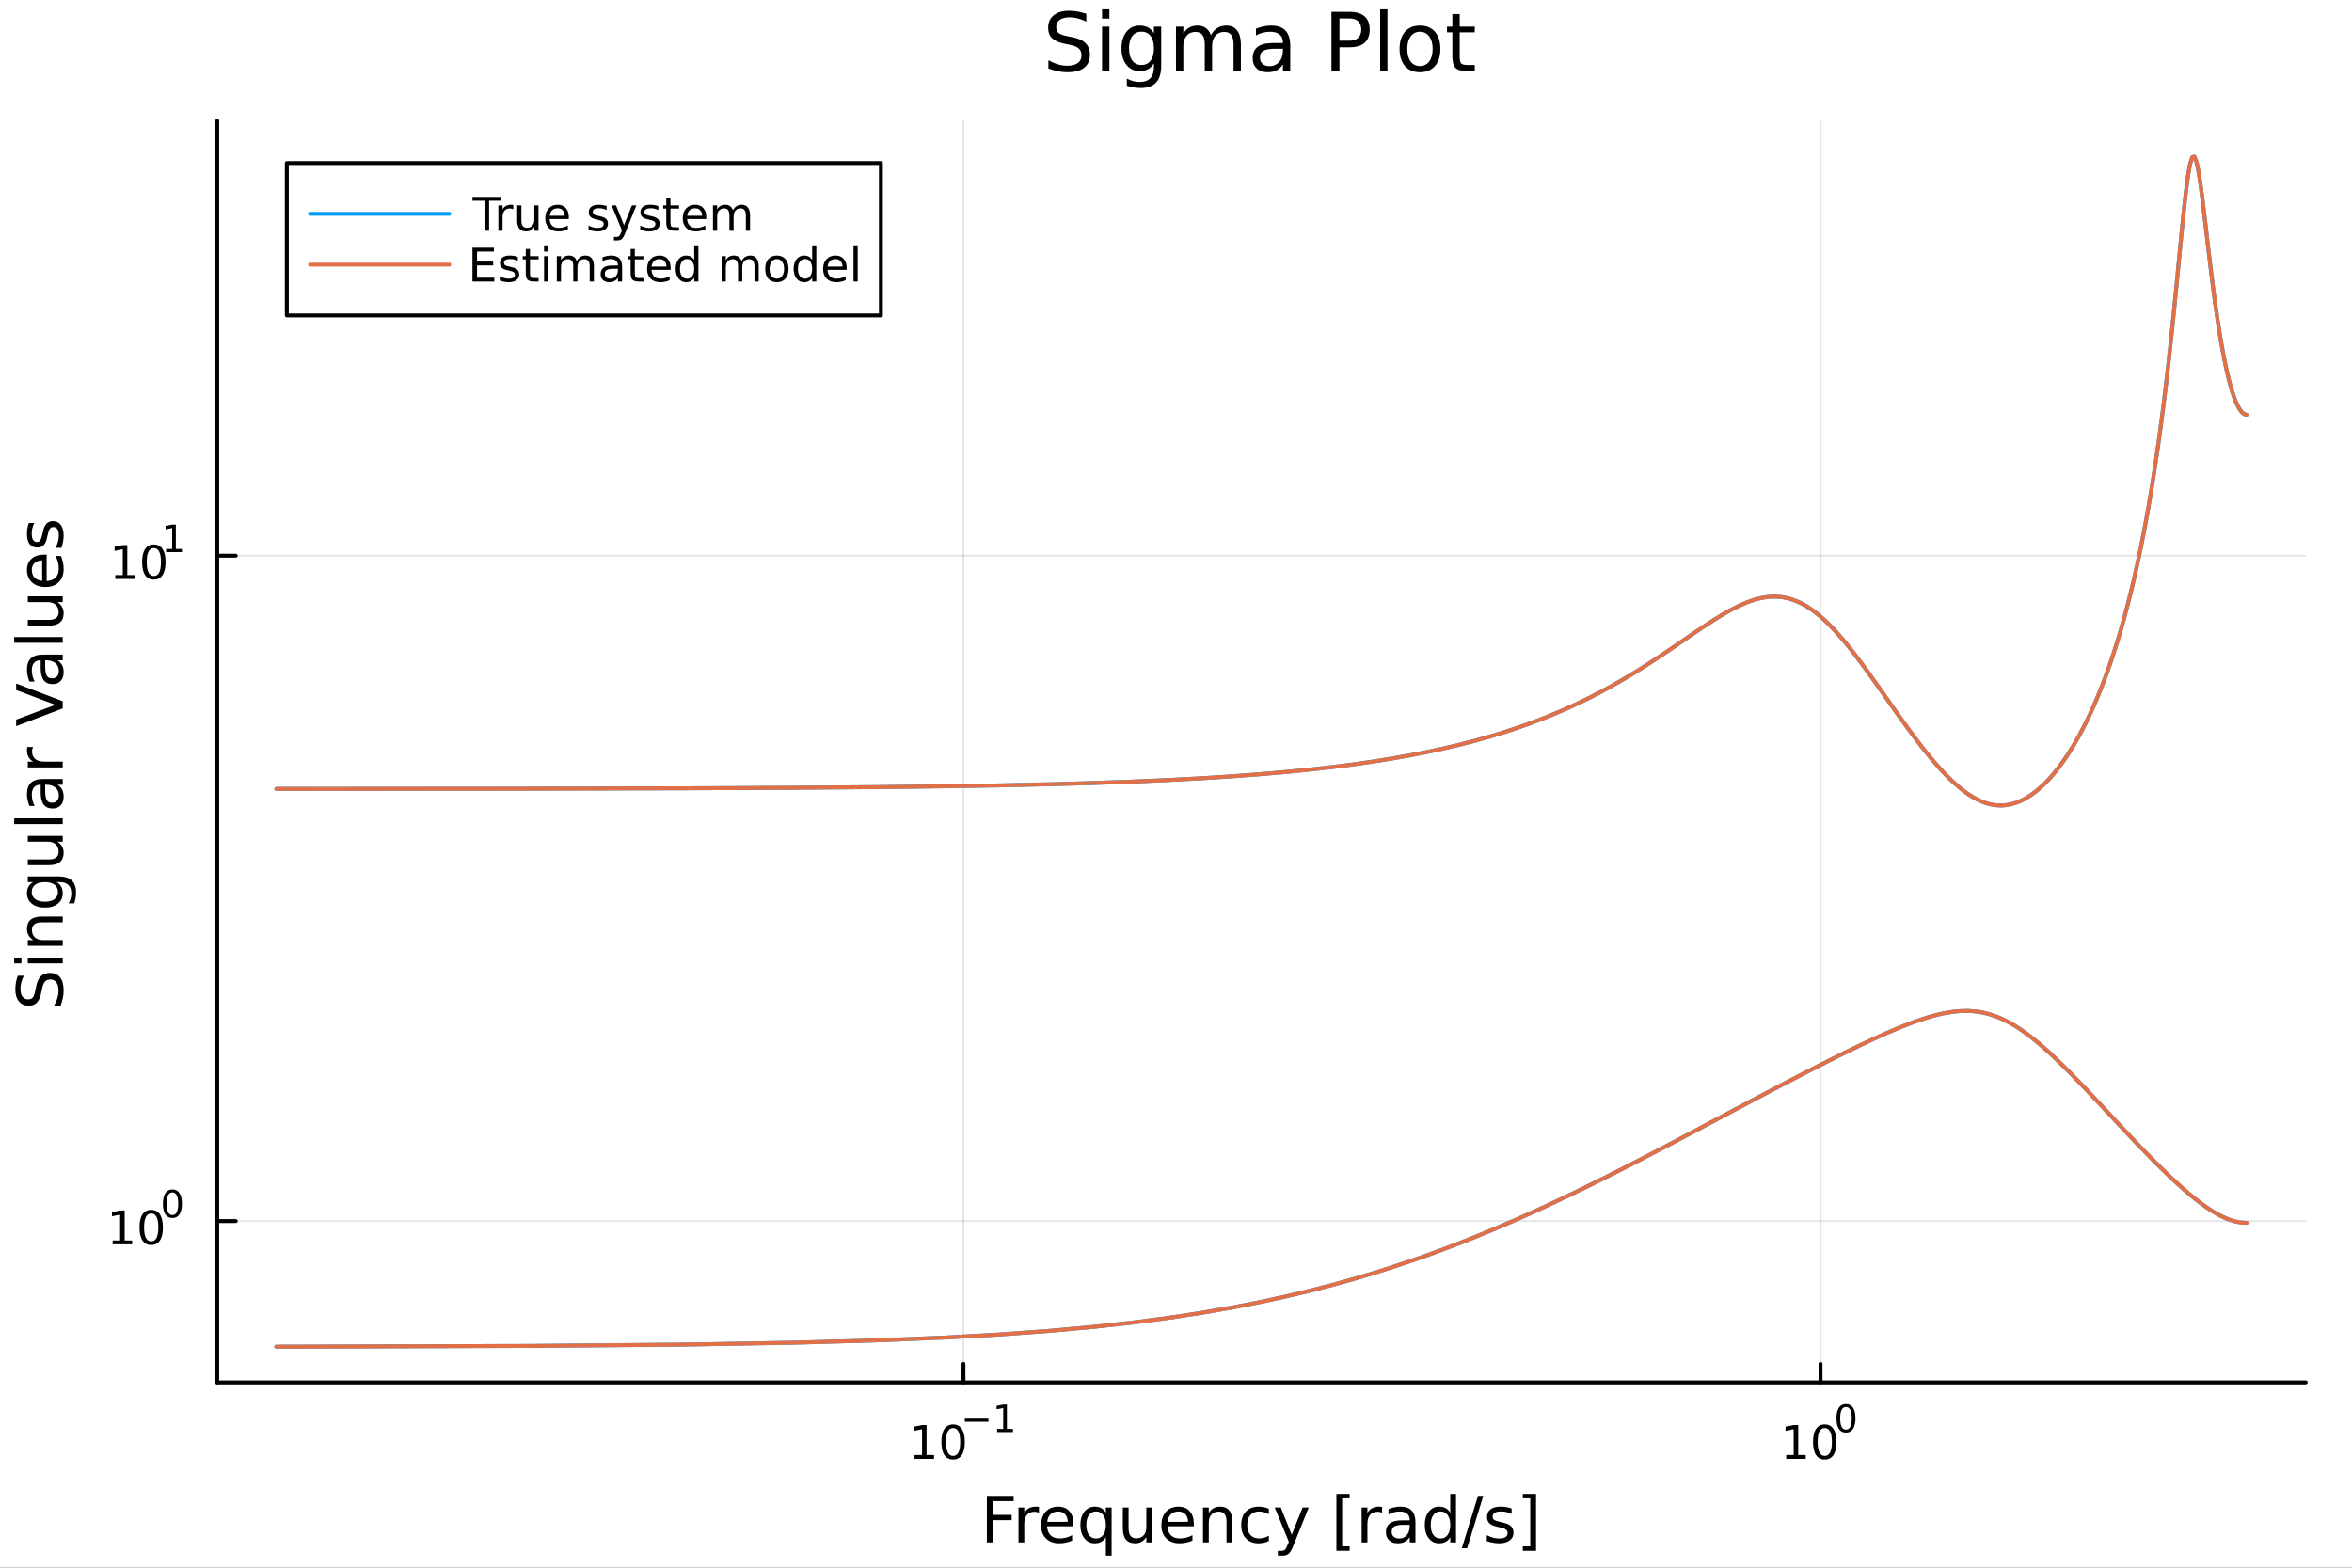 <?xml version="1.0" encoding="utf-8"?>
<svg xmlns="http://www.w3.org/2000/svg" xmlns:xlink="http://www.w3.org/1999/xlink" width="600" height="400" viewBox="0 0 2400 1600">
<rect x="0" y="0" width="2400" height="1600" fill="#333333" stroke="none"/>
<defs>
  <clipPath id="clip890">
    <rect x="0" y="0" width="2400" height="1600"/>
  </clipPath>
</defs>
<path clip-path="url(#clip890)" d="M0 1600 L2400 1600 L2400 0 L0 0  Z" fill="#ffffff" fill-rule="evenodd" fill-opacity="1"/>
<defs>
  <clipPath id="clip891">
    <rect x="480" y="0" width="1681" height="1600"/>
  </clipPath>
</defs>
<path clip-path="url(#clip890)" d="M221.637 1410.9 L2352.76 1410.9 L2352.76 123.472 L221.637 123.472  Z" fill="#ffffff" fill-rule="evenodd" fill-opacity="1"/>
<defs>
  <clipPath id="clip892">
    <rect x="221" y="123" width="2132" height="1288"/>
  </clipPath>
</defs>
<polyline clip-path="url(#clip892)" style="stroke:#000000; stroke-linecap:round; stroke-linejoin:round; stroke-width:2; stroke-opacity:0.1; fill:none" points="983.091,1410.9 983.091,123.472 "/>
<polyline clip-path="url(#clip892)" style="stroke:#000000; stroke-linecap:round; stroke-linejoin:round; stroke-width:2; stroke-opacity:0.1; fill:none" points="1857.65,1410.9 1857.65,123.472 "/>
<polyline clip-path="url(#clip892)" style="stroke:#000000; stroke-linecap:round; stroke-linejoin:round; stroke-width:2; stroke-opacity:0.1; fill:none" points="221.637,1246.24 2352.76,1246.24 "/>
<polyline clip-path="url(#clip892)" style="stroke:#000000; stroke-linecap:round; stroke-linejoin:round; stroke-width:2; stroke-opacity:0.1; fill:none" points="221.637,567.182 2352.76,567.182 "/>
<polyline clip-path="url(#clip890)" style="stroke:#000000; stroke-linecap:round; stroke-linejoin:round; stroke-width:4; stroke-opacity:1; fill:none" points="221.637,1410.9 2352.76,1410.9 "/>
<polyline clip-path="url(#clip890)" style="stroke:#000000; stroke-linecap:round; stroke-linejoin:round; stroke-width:4; stroke-opacity:1; fill:none" points="983.091,1410.9 983.091,1392 "/>
<polyline clip-path="url(#clip890)" style="stroke:#000000; stroke-linecap:round; stroke-linejoin:round; stroke-width:4; stroke-opacity:1; fill:none" points="1857.65,1410.9 1857.65,1392 "/>
<path clip-path="url(#clip890)" d="M933.206 1485.02 L940.845 1485.02 L940.845 1458.66 L932.535 1460.32 L932.535 1456.06 L940.799 1454.4 L945.475 1454.4 L945.475 1485.02 L953.113 1485.02 L953.113 1488.96 L933.206 1488.96 L933.206 1485.02 Z" fill="#000000" fill-rule="nonzero" fill-opacity="1" /><path clip-path="url(#clip890)" d="M972.558 1457.48 Q968.947 1457.48 967.118 1461.04 Q965.312 1464.58 965.312 1471.71 Q965.312 1478.82 967.118 1482.38 Q968.947 1485.92 972.558 1485.92 Q976.192 1485.92 977.998 1482.38 Q979.826 1478.82 979.826 1471.71 Q979.826 1464.58 977.998 1461.04 Q976.192 1457.48 972.558 1457.48 M972.558 1453.77 Q978.368 1453.77 981.424 1458.38 Q984.502 1462.96 984.502 1471.71 Q984.502 1480.44 981.424 1485.04 Q978.368 1489.63 972.558 1489.63 Q966.748 1489.63 963.669 1485.04 Q960.613 1480.44 960.613 1471.71 Q960.613 1462.96 963.669 1458.38 Q966.748 1453.77 972.558 1453.77 Z" fill="#000000" fill-rule="nonzero" fill-opacity="1" /><path clip-path="url(#clip890)" d="M984.502 1447.87 L1008.61 1447.87 L1008.61 1451.07 L984.502 1451.07 L984.502 1447.87 Z" fill="#000000" fill-rule="nonzero" fill-opacity="1" /><path clip-path="url(#clip890)" d="M1017.47 1458.35 L1023.68 1458.35 L1023.68 1436.93 L1016.93 1438.28 L1016.93 1434.82 L1023.64 1433.47 L1027.44 1433.47 L1027.44 1458.35 L1033.65 1458.35 L1033.65 1461.55 L1017.47 1461.55 L1017.47 1458.35 Z" fill="#000000" fill-rule="nonzero" fill-opacity="1" /><path clip-path="url(#clip890)" d="M1822.64 1485.02 L1830.27 1485.02 L1830.27 1458.66 L1821.96 1460.32 L1821.96 1456.06 L1830.23 1454.4 L1834.9 1454.4 L1834.9 1485.02 L1842.54 1485.02 L1842.54 1488.96 L1822.64 1488.96 L1822.64 1485.02 Z" fill="#000000" fill-rule="nonzero" fill-opacity="1" /><path clip-path="url(#clip890)" d="M1861.99 1457.48 Q1858.38 1457.48 1856.55 1461.04 Q1854.74 1464.58 1854.74 1471.71 Q1854.74 1478.82 1856.55 1482.38 Q1858.38 1485.92 1861.99 1485.92 Q1865.62 1485.92 1867.43 1482.38 Q1869.26 1478.82 1869.26 1471.71 Q1869.26 1464.58 1867.43 1461.04 Q1865.62 1457.48 1861.99 1457.48 M1861.99 1453.77 Q1867.8 1453.77 1870.85 1458.38 Q1873.93 1462.96 1873.93 1471.71 Q1873.93 1480.44 1870.85 1485.04 Q1867.8 1489.63 1861.99 1489.63 Q1856.18 1489.63 1853.1 1485.04 Q1850.04 1480.44 1850.04 1471.71 Q1850.04 1462.96 1853.1 1458.38 Q1856.18 1453.77 1861.99 1453.77 Z" fill="#000000" fill-rule="nonzero" fill-opacity="1" /><path clip-path="url(#clip890)" d="M1883.64 1435.97 Q1880.7 1435.97 1879.22 1438.86 Q1877.75 1441.74 1877.75 1447.53 Q1877.75 1453.31 1879.22 1456.2 Q1880.7 1459.08 1883.64 1459.08 Q1886.59 1459.08 1888.06 1456.2 Q1889.54 1453.31 1889.54 1447.53 Q1889.54 1441.74 1888.06 1438.86 Q1886.59 1435.97 1883.64 1435.97 M1883.64 1432.96 Q1888.36 1432.96 1890.84 1436.7 Q1893.34 1440.43 1893.34 1447.53 Q1893.34 1454.62 1890.84 1458.37 Q1888.36 1462.09 1883.64 1462.09 Q1878.92 1462.09 1876.41 1458.37 Q1873.93 1454.62 1873.93 1447.53 Q1873.93 1440.43 1876.41 1436.7 Q1878.92 1432.96 1883.64 1432.96 Z" fill="#000000" fill-rule="nonzero" fill-opacity="1" /><path clip-path="url(#clip890)" d="M1007.01 1526.67 L1034.32 1526.67 L1034.32 1532.08 L1013.44 1532.08 L1013.44 1546.08 L1032.28 1546.08 L1032.28 1551.49 L1013.44 1551.49 L1013.44 1574.19 L1007.01 1574.19 L1007.01 1526.67 Z" fill="#000000" fill-rule="nonzero" fill-opacity="1" /><path clip-path="url(#clip890)" d="M1060.16 1544.01 Q1059.18 1543.44 1058 1543.18 Q1056.85 1542.9 1055.45 1542.9 Q1050.49 1542.9 1047.81 1546.14 Q1045.17 1549.36 1045.17 1555.41 L1045.17 1574.19 L1039.28 1574.19 L1039.28 1538.54 L1045.17 1538.54 L1045.17 1544.08 Q1047.02 1540.83 1049.98 1539.27 Q1052.94 1537.68 1057.17 1537.68 Q1057.78 1537.68 1058.51 1537.77 Q1059.24 1537.84 1060.13 1538 L1060.16 1544.01 Z" fill="#000000" fill-rule="nonzero" fill-opacity="1" /><path clip-path="url(#clip890)" d="M1095.37 1554.9 L1095.37 1557.76 L1068.44 1557.76 Q1068.82 1563.81 1072.07 1566.99 Q1075.35 1570.14 1081.17 1570.14 Q1084.54 1570.14 1087.7 1569.32 Q1090.88 1568.49 1094 1566.83 L1094 1572.37 Q1090.85 1573.71 1087.54 1574.41 Q1084.23 1575.11 1080.82 1575.11 Q1072.29 1575.11 1067.29 1570.14 Q1062.33 1565.18 1062.33 1556.71 Q1062.33 1547.96 1067.04 1542.83 Q1071.78 1537.68 1079.8 1537.68 Q1087 1537.68 1091.16 1542.33 Q1095.37 1546.94 1095.37 1554.9 M1089.51 1553.18 Q1089.45 1548.37 1086.8 1545.51 Q1084.19 1542.64 1079.87 1542.64 Q1074.96 1542.64 1072 1545.41 Q1069.08 1548.18 1068.63 1553.21 L1089.51 1553.18 Z" fill="#000000" fill-rule="nonzero" fill-opacity="1" /><path clip-path="url(#clip890)" d="M1108.48 1556.39 Q1108.48 1562.85 1111.12 1566.55 Q1113.79 1570.21 1118.44 1570.21 Q1123.09 1570.21 1125.76 1566.55 Q1128.44 1562.85 1128.44 1556.39 Q1128.44 1549.93 1125.76 1546.27 Q1123.09 1542.58 1118.44 1542.58 Q1113.79 1542.58 1111.12 1546.27 Q1108.48 1549.93 1108.48 1556.39 M1128.44 1568.84 Q1126.59 1572.02 1123.76 1573.58 Q1120.96 1575.11 1117.01 1575.11 Q1110.55 1575.11 1106.47 1569.95 Q1102.43 1564.8 1102.43 1556.39 Q1102.43 1547.99 1106.47 1542.83 Q1110.55 1537.68 1117.01 1537.68 Q1120.96 1537.68 1123.76 1539.24 Q1126.59 1540.77 1128.44 1543.95 L1128.44 1538.54 L1134.29 1538.54 L1134.29 1587.74 L1128.44 1587.74 L1128.44 1568.84 Z" fill="#000000" fill-rule="nonzero" fill-opacity="1" /><path clip-path="url(#clip890)" d="M1145.75 1560.12 L1145.75 1538.54 L1151.61 1538.54 L1151.61 1559.89 Q1151.61 1564.96 1153.58 1567.5 Q1155.55 1570.02 1159.5 1570.02 Q1164.24 1570.02 1166.98 1566.99 Q1169.75 1563.97 1169.75 1558.75 L1169.75 1538.54 L1175.61 1538.54 L1175.61 1574.19 L1169.75 1574.19 L1169.75 1568.71 Q1167.62 1571.96 1164.78 1573.55 Q1161.98 1575.11 1158.26 1575.11 Q1152.12 1575.11 1148.93 1571.29 Q1145.75 1567.47 1145.75 1560.12 M1160.49 1537.68 L1160.49 1537.68 Z" fill="#000000" fill-rule="nonzero" fill-opacity="1" /><path clip-path="url(#clip890)" d="M1218.16 1554.9 L1218.16 1557.76 L1191.23 1557.76 Q1191.62 1563.81 1194.86 1566.99 Q1198.14 1570.14 1203.96 1570.14 Q1207.34 1570.14 1210.49 1569.32 Q1213.67 1568.49 1216.79 1566.83 L1216.79 1572.37 Q1213.64 1573.71 1210.33 1574.41 Q1207.02 1575.11 1203.61 1575.11 Q1195.08 1575.11 1190.09 1570.14 Q1185.12 1565.18 1185.12 1556.71 Q1185.12 1547.96 1189.83 1542.83 Q1194.58 1537.68 1202.6 1537.68 Q1209.79 1537.68 1213.96 1542.33 Q1218.16 1546.94 1218.16 1554.9 M1212.3 1553.18 Q1212.24 1548.37 1209.6 1545.51 Q1206.99 1542.64 1202.66 1542.64 Q1197.76 1542.64 1194.8 1545.41 Q1191.87 1548.18 1191.42 1553.21 L1212.3 1553.18 Z" fill="#000000" fill-rule="nonzero" fill-opacity="1" /><path clip-path="url(#clip890)" d="M1257.4 1552.67 L1257.4 1574.19 L1251.55 1574.19 L1251.55 1552.86 Q1251.55 1547.8 1249.58 1545.29 Q1247.6 1542.77 1243.66 1542.77 Q1238.91 1542.77 1236.18 1545.79 Q1233.44 1548.82 1233.44 1554.04 L1233.44 1574.19 L1227.55 1574.19 L1227.55 1538.54 L1233.44 1538.54 L1233.44 1544.08 Q1235.54 1540.86 1238.37 1539.27 Q1241.24 1537.68 1244.96 1537.68 Q1251.1 1537.68 1254.25 1541.5 Q1257.4 1545.29 1257.4 1552.67 Z" fill="#000000" fill-rule="nonzero" fill-opacity="1" /><path clip-path="url(#clip890)" d="M1294.74 1539.91 L1294.74 1545.38 Q1292.26 1544.01 1289.74 1543.34 Q1287.26 1542.64 1284.71 1542.64 Q1279.02 1542.64 1275.87 1546.27 Q1272.71 1549.87 1272.71 1556.39 Q1272.71 1562.92 1275.87 1566.55 Q1279.02 1570.14 1284.71 1570.14 Q1287.26 1570.14 1289.74 1569.47 Q1292.26 1568.77 1294.74 1567.41 L1294.74 1572.82 Q1292.29 1573.96 1289.65 1574.54 Q1287.04 1575.11 1284.08 1575.11 Q1276.02 1575.11 1271.28 1570.05 Q1266.54 1564.99 1266.54 1556.39 Q1266.54 1547.67 1271.31 1542.68 Q1276.12 1537.68 1284.46 1537.68 Q1287.16 1537.68 1289.74 1538.25 Q1292.32 1538.79 1294.74 1539.91 Z" fill="#000000" fill-rule="nonzero" fill-opacity="1" /><path clip-path="url(#clip890)" d="M1319.76 1577.5 Q1317.27 1583.86 1314.92 1585.8 Q1312.56 1587.74 1308.62 1587.74 L1303.94 1587.74 L1303.94 1582.84 L1307.38 1582.84 Q1309.79 1582.84 1311.13 1581.7 Q1312.47 1580.55 1314.09 1576.29 L1315.14 1573.61 L1300.72 1538.54 L1306.93 1538.54 L1318.07 1566.42 L1329.21 1538.54 L1335.42 1538.54 L1319.76 1577.5 Z" fill="#000000" fill-rule="nonzero" fill-opacity="1" /><path clip-path="url(#clip890)" d="M1363.68 1524.66 L1377.18 1524.66 L1377.18 1529.21 L1369.54 1529.21 L1369.54 1578.23 L1377.18 1578.23 L1377.18 1582.78 L1363.68 1582.78 L1363.68 1524.66 Z" fill="#000000" fill-rule="nonzero" fill-opacity="1" /><path clip-path="url(#clip890)" d="M1410.31 1544.01 Q1409.32 1543.44 1408.14 1543.18 Q1407 1542.9 1405.6 1542.9 Q1400.63 1542.9 1397.96 1546.14 Q1395.32 1549.36 1395.32 1555.41 L1395.32 1574.19 L1389.43 1574.19 L1389.43 1538.54 L1395.32 1538.54 L1395.32 1544.08 Q1397.16 1540.83 1400.12 1539.27 Q1403.08 1537.68 1407.32 1537.68 Q1407.92 1537.68 1408.65 1537.77 Q1409.39 1537.84 1410.28 1538 L1410.31 1544.01 Z" fill="#000000" fill-rule="nonzero" fill-opacity="1" /><path clip-path="url(#clip890)" d="M1432.65 1556.27 Q1425.56 1556.27 1422.82 1557.89 Q1420.08 1559.51 1420.08 1563.43 Q1420.08 1566.55 1422.12 1568.39 Q1424.19 1570.21 1427.72 1570.21 Q1432.59 1570.21 1435.52 1566.77 Q1438.48 1563.3 1438.48 1557.57 L1438.48 1556.27 L1432.65 1556.27 M1444.33 1553.85 L1444.33 1574.19 L1438.48 1574.19 L1438.48 1568.77 Q1436.47 1572.02 1433.48 1573.58 Q1430.49 1575.11 1426.16 1575.11 Q1420.69 1575.11 1417.44 1572.05 Q1414.22 1568.97 1414.22 1563.81 Q1414.22 1557.79 1418.23 1554.74 Q1422.28 1551.68 1430.27 1551.68 L1438.48 1551.68 L1438.48 1551.11 Q1438.48 1547.07 1435.8 1544.87 Q1433.16 1542.64 1428.36 1542.64 Q1425.3 1542.64 1422.4 1543.38 Q1419.51 1544.11 1416.83 1545.57 L1416.83 1540.16 Q1420.05 1538.92 1423.07 1538.31 Q1426.1 1537.68 1428.96 1537.68 Q1436.7 1537.68 1440.51 1541.69 Q1444.33 1545.7 1444.33 1553.85 Z" fill="#000000" fill-rule="nonzero" fill-opacity="1" /><path clip-path="url(#clip890)" d="M1479.85 1543.95 L1479.85 1524.66 L1485.71 1524.66 L1485.71 1574.19 L1479.85 1574.19 L1479.85 1568.84 Q1478.01 1572.02 1475.18 1573.58 Q1472.37 1575.11 1468.43 1575.11 Q1461.97 1575.11 1457.89 1569.95 Q1453.85 1564.8 1453.85 1556.39 Q1453.85 1547.99 1457.89 1542.83 Q1461.97 1537.68 1468.43 1537.68 Q1472.37 1537.68 1475.18 1539.24 Q1478.01 1540.77 1479.85 1543.95 M1459.9 1556.39 Q1459.9 1562.85 1462.54 1566.55 Q1465.21 1570.21 1469.86 1570.21 Q1474.51 1570.21 1477.18 1566.55 Q1479.85 1562.85 1479.85 1556.39 Q1479.85 1549.93 1477.18 1546.27 Q1474.51 1542.58 1469.86 1542.58 Q1465.21 1542.58 1462.54 1546.27 Q1459.9 1549.93 1459.9 1556.39 Z" fill="#000000" fill-rule="nonzero" fill-opacity="1" /><path clip-path="url(#clip890)" d="M1508.18 1526.67 L1513.59 1526.67 L1497.04 1580.23 L1491.63 1580.23 L1508.18 1526.67 Z" fill="#000000" fill-rule="nonzero" fill-opacity="1" /><path clip-path="url(#clip890)" d="M1542.46 1539.59 L1542.46 1545.13 Q1539.98 1543.85 1537.31 1543.22 Q1534.63 1542.58 1531.77 1542.58 Q1527.41 1542.58 1525.21 1543.92 Q1523.05 1545.25 1523.05 1547.93 Q1523.05 1549.96 1524.61 1551.14 Q1526.17 1552.29 1530.88 1553.34 L1532.88 1553.78 Q1539.12 1555.12 1541.73 1557.57 Q1544.37 1559.99 1544.37 1564.35 Q1544.37 1569.32 1540.42 1572.21 Q1536.51 1575.11 1529.63 1575.11 Q1526.77 1575.11 1523.65 1574.54 Q1520.56 1573.99 1517.13 1572.88 L1517.13 1566.83 Q1520.37 1568.52 1523.52 1569.38 Q1526.67 1570.21 1529.76 1570.21 Q1533.9 1570.21 1536.13 1568.81 Q1538.36 1567.37 1538.36 1564.8 Q1538.36 1562.41 1536.73 1561.14 Q1535.14 1559.86 1529.7 1558.68 L1527.66 1558.21 Q1522.22 1557.06 1519.8 1554.71 Q1517.38 1552.32 1517.38 1548.18 Q1517.38 1543.15 1520.95 1540.42 Q1524.51 1537.68 1531.07 1537.68 Q1534.31 1537.68 1537.18 1538.16 Q1540.04 1538.63 1542.46 1539.59 Z" fill="#000000" fill-rule="nonzero" fill-opacity="1" /><path clip-path="url(#clip890)" d="M1567.38 1524.66 L1567.38 1582.78 L1553.89 1582.78 L1553.89 1578.23 L1561.49 1578.23 L1561.49 1529.21 L1553.89 1529.21 L1553.89 1524.66 L1567.38 1524.66 Z" fill="#000000" fill-rule="nonzero" fill-opacity="1" /><polyline clip-path="url(#clip890)" style="stroke:#000000; stroke-linecap:round; stroke-linejoin:round; stroke-width:4; stroke-opacity:1; fill:none" points="221.637,1410.9 221.637,123.472 "/>
<polyline clip-path="url(#clip890)" style="stroke:#000000; stroke-linecap:round; stroke-linejoin:round; stroke-width:4; stroke-opacity:1; fill:none" points="221.637,1246.24 240.535,1246.24 "/>
<polyline clip-path="url(#clip890)" style="stroke:#000000; stroke-linecap:round; stroke-linejoin:round; stroke-width:4; stroke-opacity:1; fill:none" points="221.637,567.182 240.535,567.182 "/>
<path clip-path="url(#clip890)" d="M114.931 1266.04 L122.57 1266.04 L122.57 1239.67 L114.26 1241.34 L114.26 1237.08 L122.524 1235.41 L127.2 1235.41 L127.2 1266.04 L134.839 1266.04 L134.839 1269.97 L114.931 1269.97 L114.931 1266.04 Z" fill="#000000" fill-rule="nonzero" fill-opacity="1" /><path clip-path="url(#clip890)" d="M154.283 1238.49 Q150.672 1238.49 148.843 1242.06 Q147.038 1245.6 147.038 1252.73 Q147.038 1259.83 148.843 1263.4 Q150.672 1266.94 154.283 1266.94 Q157.917 1266.94 159.723 1263.4 Q161.552 1259.83 161.552 1252.73 Q161.552 1245.6 159.723 1242.06 Q157.917 1238.49 154.283 1238.49 M154.283 1234.79 Q160.093 1234.79 163.149 1239.39 Q166.227 1243.98 166.227 1252.73 Q166.227 1261.45 163.149 1266.06 Q160.093 1270.64 154.283 1270.64 Q148.473 1270.64 145.394 1266.06 Q142.339 1261.45 142.339 1252.73 Q142.339 1243.98 145.394 1239.39 Q148.473 1234.79 154.283 1234.79 Z" fill="#000000" fill-rule="nonzero" fill-opacity="1" /><path clip-path="url(#clip890)" d="M175.932 1216.98 Q172.998 1216.98 171.512 1219.88 Q170.045 1222.76 170.045 1228.55 Q170.045 1234.32 171.512 1237.22 Q172.998 1240.1 175.932 1240.1 Q178.885 1240.1 180.352 1237.22 Q181.838 1234.32 181.838 1228.55 Q181.838 1222.76 180.352 1219.88 Q178.885 1216.98 175.932 1216.98 M175.932 1213.97 Q180.653 1213.97 183.136 1217.72 Q185.637 1221.44 185.637 1228.55 Q185.637 1235.64 183.136 1239.38 Q180.653 1243.11 175.932 1243.11 Q171.212 1243.11 168.71 1239.38 Q166.227 1235.64 166.227 1228.55 Q166.227 1221.44 168.71 1217.72 Q171.212 1213.97 175.932 1213.97 Z" fill="#000000" fill-rule="nonzero" fill-opacity="1" /><path clip-path="url(#clip890)" d="M117.621 586.974 L125.26 586.974 L125.26 560.608 L116.95 562.275 L116.95 558.016 L125.214 556.349 L129.889 556.349 L129.889 586.974 L137.528 586.974 L137.528 590.909 L117.621 590.909 L117.621 586.974 Z" fill="#000000" fill-rule="nonzero" fill-opacity="1" /><path clip-path="url(#clip890)" d="M156.973 559.428 Q153.362 559.428 151.533 562.993 Q149.727 566.534 149.727 573.664 Q149.727 580.77 151.533 584.335 Q153.362 587.877 156.973 587.877 Q160.607 587.877 162.412 584.335 Q164.241 580.77 164.241 573.664 Q164.241 566.534 162.412 562.993 Q160.607 559.428 156.973 559.428 M156.973 555.724 Q162.783 555.724 165.838 560.331 Q168.917 564.914 168.917 573.664 Q168.917 582.391 165.838 586.997 Q162.783 591.58 156.973 591.58 Q151.162 591.58 148.084 586.997 Q145.028 582.391 145.028 573.664 Q145.028 564.914 148.084 560.331 Q151.162 555.724 156.973 555.724 Z" fill="#000000" fill-rule="nonzero" fill-opacity="1" /><path clip-path="url(#clip890)" d="M169.462 560.301 L175.669 560.301 L175.669 538.879 L168.917 540.233 L168.917 536.773 L175.631 535.419 L179.431 535.419 L179.431 560.301 L185.637 560.301 L185.637 563.499 L169.462 563.499 L169.462 560.301 Z" fill="#000000" fill-rule="nonzero" fill-opacity="1" /><path clip-path="url(#clip890)" d="M18.044 995.825 L24.314 995.825 Q22.563 999.485 21.704 1002.73 Q20.845 1005.98 20.845 1009 Q20.845 1014.25 22.882 1017.12 Q24.919 1019.95 28.674 1019.95 Q31.826 1019.95 33.449 1018.07 Q35.04 1016.16 36.027 1010.88 L36.823 1007 Q38.191 999.803 41.66 996.398 Q45.098 992.96 50.891 992.96 Q57.798 992.96 61.362 997.607 Q64.927 1002.22 64.927 1011.17 Q64.927 1014.54 64.163 1018.36 Q63.399 1022.15 61.904 1026.22 L55.283 1026.22 Q57.479 1022.31 58.593 1018.55 Q59.707 1014.79 59.707 1011.17 Q59.707 1005.66 57.543 1002.67 Q55.379 999.676 51.368 999.676 Q47.867 999.676 45.894 1001.84 Q43.92 1003.97 42.934 1008.87 L42.17 1012.79 Q40.737 1019.98 37.682 1023.2 Q34.626 1026.41 29.184 1026.41 Q22.882 1026.41 19.253 1021.99 Q15.625 1017.53 15.625 1009.73 Q15.625 1006.39 16.23 1002.92 Q16.834 999.453 18.044 995.825 Z" fill="#000000" fill-rule="nonzero" fill-opacity="1" /><path clip-path="url(#clip890)" d="M28.356 983.189 L28.356 977.332 L64.004 977.332 L64.004 983.189 L28.356 983.189 M14.479 983.189 L14.479 977.332 L21.895 977.332 L21.895 983.189 L14.479 983.189 Z" fill="#000000" fill-rule="nonzero" fill-opacity="1" /><path clip-path="url(#clip890)" d="M42.488 935.446 L64.004 935.446 L64.004 941.302 L42.679 941.302 Q37.618 941.302 35.104 943.276 Q32.589 945.249 32.589 949.196 Q32.589 953.938 35.613 956.676 Q38.637 959.413 43.857 959.413 L64.004 959.413 L64.004 965.301 L28.356 965.301 L28.356 959.413 L33.894 959.413 Q30.68 957.312 29.088 954.479 Q27.497 951.615 27.497 947.891 Q27.497 941.748 31.316 938.597 Q35.104 935.446 42.488 935.446 Z" fill="#000000" fill-rule="nonzero" fill-opacity="1" /><path clip-path="url(#clip890)" d="M45.766 900.307 Q39.401 900.307 35.9 902.949 Q32.398 905.559 32.398 910.301 Q32.398 915.012 35.9 917.654 Q39.401 920.264 45.766 920.264 Q52.1 920.264 55.601 917.654 Q59.103 915.012 59.103 910.301 Q59.103 905.559 55.601 902.949 Q52.1 900.307 45.766 900.307 M59.58 894.451 Q68.683 894.451 73.107 898.493 Q77.563 902.535 77.563 910.874 Q77.563 913.962 77.086 916.699 Q76.64 919.436 75.685 922.014 L69.988 922.014 Q71.388 919.436 72.057 916.922 Q72.725 914.407 72.725 911.797 Q72.725 906.036 69.701 903.172 Q66.71 900.307 60.63 900.307 L57.734 900.307 Q60.885 902.121 62.445 904.954 Q64.004 907.787 64.004 911.734 Q64.004 918.29 59.007 922.301 Q54.01 926.311 45.766 926.311 Q37.491 926.311 32.494 922.301 Q27.497 918.29 27.497 911.734 Q27.497 907.787 29.056 904.954 Q30.616 902.121 33.767 900.307 L28.356 900.307 L28.356 894.451 L59.58 894.451 Z" fill="#000000" fill-rule="nonzero" fill-opacity="1" /><path clip-path="url(#clip890)" d="M49.936 882.993 L28.356 882.993 L28.356 877.136 L49.713 877.136 Q54.774 877.136 57.32 875.163 Q59.835 873.189 59.835 869.243 Q59.835 864.5 56.811 861.763 Q53.787 858.994 48.567 858.994 L28.356 858.994 L28.356 853.137 L64.004 853.137 L64.004 858.994 L58.53 858.994 Q61.776 861.126 63.368 863.959 Q64.927 866.76 64.927 870.484 Q64.927 876.627 61.108 879.81 Q57.288 882.993 49.936 882.993 M27.497 868.256 L27.497 868.256 Z" fill="#000000" fill-rule="nonzero" fill-opacity="1" /><path clip-path="url(#clip890)" d="M14.479 841.074 L14.479 835.218 L64.004 835.218 L64.004 841.074 L14.479 841.074 Z" fill="#000000" fill-rule="nonzero" fill-opacity="1" /><path clip-path="url(#clip890)" d="M46.085 806.763 Q46.085 813.861 47.708 816.598 Q49.331 819.335 53.246 819.335 Q56.365 819.335 58.211 817.298 Q60.026 815.23 60.026 811.697 Q60.026 806.827 56.588 803.899 Q53.119 800.939 47.39 800.939 L46.085 800.939 L46.085 806.763 M43.666 795.082 L64.004 795.082 L64.004 800.939 L58.593 800.939 Q61.84 802.944 63.399 805.936 Q64.927 808.928 64.927 813.256 Q64.927 818.731 61.872 821.977 Q58.784 825.192 53.628 825.192 Q47.612 825.192 44.557 821.181 Q41.501 817.139 41.501 809.15 L41.501 800.939 L40.928 800.939 Q36.886 800.939 34.69 803.612 Q32.462 806.254 32.462 811.06 Q32.462 814.116 33.194 817.012 Q33.926 819.908 35.39 822.582 L29.98 822.582 Q28.738 819.367 28.133 816.344 Q27.497 813.32 27.497 810.455 Q27.497 802.721 31.507 798.902 Q35.518 795.082 43.666 795.082 Z" fill="#000000" fill-rule="nonzero" fill-opacity="1" /><path clip-path="url(#clip890)" d="M33.831 762.362 Q33.258 763.349 33.003 764.527 Q32.717 765.673 32.717 767.073 Q32.717 772.038 35.963 774.712 Q39.178 777.354 45.225 777.354 L64.004 777.354 L64.004 783.242 L28.356 783.242 L28.356 777.354 L33.894 777.354 Q30.648 775.508 29.088 772.547 Q27.497 769.587 27.497 765.354 Q27.497 764.75 27.592 764.017 Q27.656 763.285 27.815 762.394 L33.831 762.362 Z" fill="#000000" fill-rule="nonzero" fill-opacity="1" /><path clip-path="url(#clip890)" d="M64.004 722.99 L16.484 741.133 L16.484 734.417 L56.493 719.362 L16.484 704.275 L16.484 697.591 L64.004 715.702 L64.004 722.99 Z" fill="#000000" fill-rule="nonzero" fill-opacity="1" /><path clip-path="url(#clip890)" d="M46.085 679.767 Q46.085 686.865 47.708 689.602 Q49.331 692.34 53.246 692.34 Q56.365 692.34 58.211 690.303 Q60.026 688.234 60.026 684.701 Q60.026 679.831 56.588 676.903 Q53.119 673.943 47.39 673.943 L46.085 673.943 L46.085 679.767 M43.666 668.086 L64.004 668.086 L64.004 673.943 L58.593 673.943 Q61.84 675.948 63.399 678.94 Q64.927 681.932 64.927 686.26 Q64.927 691.735 61.872 694.981 Q58.784 698.196 53.628 698.196 Q47.612 698.196 44.557 694.186 Q41.501 690.143 41.501 682.154 L41.501 673.943 L40.928 673.943 Q36.886 673.943 34.69 676.616 Q32.462 679.258 32.462 684.064 Q32.462 687.12 33.194 690.016 Q33.926 692.913 35.39 695.586 L29.98 695.586 Q28.738 692.371 28.133 689.348 Q27.497 686.324 27.497 683.459 Q27.497 675.725 31.507 671.906 Q35.518 668.086 43.666 668.086 Z" fill="#000000" fill-rule="nonzero" fill-opacity="1" /><path clip-path="url(#clip890)" d="M14.479 656.023 L14.479 650.167 L64.004 650.167 L64.004 656.023 L14.479 656.023 Z" fill="#000000" fill-rule="nonzero" fill-opacity="1" /><path clip-path="url(#clip890)" d="M49.936 638.518 L28.356 638.518 L28.356 632.661 L49.713 632.661 Q54.774 632.661 57.32 630.688 Q59.835 628.714 59.835 624.768 Q59.835 620.025 56.811 617.288 Q53.787 614.519 48.567 614.519 L28.356 614.519 L28.356 608.662 L64.004 608.662 L64.004 614.519 L58.53 614.519 Q61.776 616.651 63.368 619.484 Q64.927 622.285 64.927 626.009 Q64.927 632.152 61.108 635.335 Q57.288 638.518 49.936 638.518 M27.497 623.781 L27.497 623.781 Z" fill="#000000" fill-rule="nonzero" fill-opacity="1" /><path clip-path="url(#clip890)" d="M44.716 566.108 L47.581 566.108 L47.581 593.035 Q53.628 592.653 56.811 589.406 Q59.962 586.128 59.962 580.303 Q59.962 576.929 59.134 573.778 Q58.307 570.595 56.652 567.476 L62.19 567.476 Q63.527 570.627 64.227 573.937 Q64.927 577.248 64.927 580.653 Q64.927 589.183 59.962 594.18 Q54.997 599.146 46.53 599.146 Q37.777 599.146 32.653 594.435 Q27.497 589.693 27.497 581.672 Q27.497 574.479 32.144 570.309 Q36.759 566.108 44.716 566.108 M42.997 571.964 Q38.191 572.028 35.327 574.67 Q32.462 577.279 32.462 581.608 Q32.462 586.51 35.231 589.47 Q38 592.398 43.029 592.844 L42.997 571.964 Z" fill="#000000" fill-rule="nonzero" fill-opacity="1" /><path clip-path="url(#clip890)" d="M29.407 533.77 L34.945 533.77 Q33.672 536.252 33.035 538.926 Q32.398 541.6 32.398 544.464 Q32.398 548.825 33.735 551.021 Q35.072 553.185 37.746 553.185 Q39.783 553.185 40.96 551.626 Q42.106 550.066 43.157 545.355 L43.602 543.35 Q44.939 537.112 47.39 534.502 Q49.809 531.86 54.169 531.86 Q59.134 531.86 62.031 535.807 Q64.927 539.722 64.927 546.597 Q64.927 549.461 64.354 552.58 Q63.813 555.668 62.699 559.105 L56.652 559.105 Q58.339 555.859 59.198 552.708 Q60.026 549.557 60.026 546.469 Q60.026 542.332 58.625 540.104 Q57.193 537.876 54.615 537.876 Q52.228 537.876 50.955 539.499 Q49.681 541.09 48.504 546.533 L48.026 548.57 Q46.88 554.013 44.525 556.432 Q42.138 558.851 38 558.851 Q32.971 558.851 30.234 555.286 Q27.497 551.721 27.497 545.164 Q27.497 541.918 27.974 539.053 Q28.452 536.189 29.407 533.77 Z" fill="#000000" fill-rule="nonzero" fill-opacity="1" /><path clip-path="url(#clip890)" d="M1108.47 14.081 L1108.47 22.061 Q1103.81 19.833 1099.68 18.739 Q1095.55 17.646 1091.7 17.646 Q1085.02 17.646 1081.37 20.238 Q1077.76 22.831 1077.76 27.611 Q1077.76 31.621 1080.15 33.687 Q1082.59 35.713 1089.31 36.969 L1094.25 37.981 Q1103.41 39.723 1107.74 44.139 Q1112.12 48.514 1112.12 55.886 Q1112.12 64.677 1106.2 69.214 Q1100.33 73.751 1088.95 73.751 Q1084.65 73.751 1079.79 72.778 Q1074.97 71.806 1069.78 69.902 L1069.78 61.477 Q1074.77 64.272 1079.55 65.689 Q1084.33 67.107 1088.95 67.107 Q1095.95 67.107 1099.76 64.353 Q1103.57 61.598 1103.57 56.494 Q1103.57 52.038 1100.81 49.526 Q1098.1 47.015 1091.86 45.759 L1086.88 44.787 Q1077.72 42.964 1073.63 39.075 Q1069.54 35.186 1069.54 28.259 Q1069.54 20.238 1075.17 15.62 Q1080.84 11.002 1090.77 11.002 Q1095.02 11.002 1099.44 11.772 Q1103.85 12.542 1108.47 14.081 Z" fill="#000000" fill-rule="nonzero" fill-opacity="1" /><path clip-path="url(#clip890)" d="M1124.55 27.206 L1132.01 27.206 L1132.01 72.576 L1124.55 72.576 L1124.55 27.206 M1124.55 9.544 L1132.01 9.544 L1132.01 18.983 L1124.55 18.983 L1124.55 9.544 Z" fill="#000000" fill-rule="nonzero" fill-opacity="1" /><path clip-path="url(#clip890)" d="M1177.46 49.364 Q1177.46 41.263 1174.1 36.806 Q1170.77 32.35 1164.74 32.35 Q1158.74 32.35 1155.38 36.806 Q1152.06 41.263 1152.06 49.364 Q1152.06 57.426 1155.38 61.882 Q1158.74 66.338 1164.74 66.338 Q1170.77 66.338 1174.1 61.882 Q1177.46 57.426 1177.46 49.364 M1184.91 66.945 Q1184.91 78.531 1179.77 84.162 Q1174.62 89.833 1164.01 89.833 Q1160.08 89.833 1156.6 89.225 Q1153.11 88.658 1149.83 87.443 L1149.83 80.192 Q1153.11 81.974 1156.31 82.825 Q1159.51 83.675 1162.83 83.675 Q1170.17 83.675 1173.81 79.827 Q1177.46 76.019 1177.46 68.282 L1177.46 64.596 Q1175.15 68.606 1171.54 70.591 Q1167.94 72.576 1162.91 72.576 Q1154.57 72.576 1149.47 66.216 Q1144.36 59.856 1144.36 49.364 Q1144.36 38.832 1149.47 32.472 Q1154.57 26.112 1162.91 26.112 Q1167.94 26.112 1171.54 28.097 Q1175.15 30.082 1177.46 34.092 L1177.46 27.206 L1184.91 27.206 L1184.91 66.945 Z" fill="#000000" fill-rule="nonzero" fill-opacity="1" /><path clip-path="url(#clip890)" d="M1235.59 35.915 Q1238.38 30.892 1242.27 28.502 Q1246.16 26.112 1251.43 26.112 Q1258.52 26.112 1262.36 31.095 Q1266.21 36.037 1266.21 45.192 L1266.21 72.576 L1258.72 72.576 L1258.72 45.435 Q1258.72 38.913 1256.41 35.753 Q1254.1 32.594 1249.36 32.594 Q1243.57 32.594 1240.21 36.442 Q1236.84 40.29 1236.84 46.934 L1236.84 72.576 L1229.35 72.576 L1229.35 45.435 Q1229.35 38.873 1227.04 35.753 Q1224.73 32.594 1219.91 32.594 Q1214.2 32.594 1210.84 36.482 Q1207.47 40.331 1207.47 46.934 L1207.47 72.576 L1199.98 72.576 L1199.98 27.206 L1207.47 27.206 L1207.47 34.254 Q1210.03 30.082 1213.59 28.097 Q1217.16 26.112 1222.06 26.112 Q1227 26.112 1230.44 28.624 Q1233.93 31.135 1235.59 35.915 Z" fill="#000000" fill-rule="nonzero" fill-opacity="1" /><path clip-path="url(#clip890)" d="M1301.7 49.769 Q1292.67 49.769 1289.18 51.835 Q1285.7 53.901 1285.7 58.884 Q1285.7 62.854 1288.29 65.203 Q1290.92 67.512 1295.42 67.512 Q1301.62 67.512 1305.34 63.137 Q1309.11 58.722 1309.11 51.43 L1309.11 49.769 L1301.7 49.769 M1316.57 46.691 L1316.57 72.576 L1309.11 72.576 L1309.11 65.689 Q1306.56 69.821 1302.75 71.806 Q1298.94 73.751 1293.43 73.751 Q1286.47 73.751 1282.34 69.862 Q1278.24 65.933 1278.24 59.37 Q1278.24 51.714 1283.35 47.825 Q1288.49 43.936 1298.66 43.936 L1309.11 43.936 L1309.11 43.207 Q1309.11 38.062 1305.71 35.267 Q1302.35 32.431 1296.23 32.431 Q1292.34 32.431 1288.65 33.363 Q1284.97 34.295 1281.57 36.158 L1281.57 29.272 Q1285.66 27.692 1289.51 26.922 Q1293.35 26.112 1297 26.112 Q1306.84 26.112 1311.7 31.216 Q1316.57 36.32 1316.57 46.691 Z" fill="#000000" fill-rule="nonzero" fill-opacity="1" /><path clip-path="url(#clip890)" d="M1366.8 18.82 L1366.8 41.546 L1377.09 41.546 Q1382.8 41.546 1385.92 38.589 Q1389.04 35.632 1389.04 30.163 Q1389.04 24.735 1385.92 21.778 Q1382.8 18.82 1377.09 18.82 L1366.8 18.82 M1358.61 12.096 L1377.09 12.096 Q1387.25 12.096 1392.44 16.714 Q1397.66 21.292 1397.66 30.163 Q1397.66 39.115 1392.44 43.693 Q1387.25 48.271 1377.09 48.271 L1366.8 48.271 L1366.8 72.576 L1358.61 72.576 L1358.61 12.096 Z" fill="#000000" fill-rule="nonzero" fill-opacity="1" /><path clip-path="url(#clip890)" d="M1408.32 9.544 L1415.77 9.544 L1415.77 72.576 L1408.32 72.576 L1408.32 9.544 Z" fill="#000000" fill-rule="nonzero" fill-opacity="1" /><path clip-path="url(#clip890)" d="M1448.95 32.431 Q1442.95 32.431 1439.47 37.131 Q1435.99 41.789 1435.99 49.931 Q1435.99 58.074 1439.43 62.773 Q1442.91 67.431 1448.95 67.431 Q1454.9 67.431 1458.39 62.732 Q1461.87 58.033 1461.87 49.931 Q1461.87 41.87 1458.39 37.171 Q1454.9 32.431 1448.95 32.431 M1448.95 26.112 Q1458.67 26.112 1464.22 32.431 Q1469.77 38.751 1469.77 49.931 Q1469.77 61.071 1464.22 67.431 Q1458.67 73.751 1448.95 73.751 Q1439.19 73.751 1433.64 67.431 Q1428.13 61.071 1428.13 49.931 Q1428.13 38.751 1433.64 32.431 Q1439.19 26.112 1448.95 26.112 Z" fill="#000000" fill-rule="nonzero" fill-opacity="1" /><path clip-path="url(#clip890)" d="M1489.5 14.324 L1489.5 27.206 L1504.85 27.206 L1504.85 32.999 L1489.5 32.999 L1489.5 57.628 Q1489.5 63.178 1491 64.758 Q1492.54 66.338 1497.2 66.338 L1504.85 66.338 L1504.85 72.576 L1497.2 72.576 Q1488.57 72.576 1485.29 69.376 Q1482 66.135 1482 57.628 L1482 32.999 L1476.54 32.999 L1476.54 27.206 L1482 27.206 L1482 14.324 L1489.5 14.324 Z" fill="#000000" fill-rule="nonzero" fill-opacity="1" /><polyline clip-path="url(#clip892)" style="stroke:#009af9; stroke-linecap:round; stroke-linejoin:round; stroke-width:4; stroke-opacity:1; fill:none" points="281.952,805.166 545.221,804.941 699.224,804.566 808.491,804.04 893.244,803.363 962.493,802.534 1021.04,801.552 1071.76,800.417 1116.5,799.127 1156.51,797.68 1192.71,796.076 1225.76,794.313 1256.16,792.39 1284.31,790.304 1310.52,788.054 1335.03,785.638 1358.06,783.054 1379.77,780.3 1400.3,777.376 1419.78,774.278 1438.31,771.005 1455.98,767.556 1472.87,763.93 1489.03,760.125 1504.54,756.141 1519.43,751.978 1533.77,747.636 1547.58,743.115 1560.91,738.418 1573.79,733.548 1586.24,728.506 1598.3,723.3 1609.99,717.934 1621.32,712.418 1632.33,706.761 1643.03,700.974 1653.44,695.074 1663.57,689.078 1673.44,683.008 1683.05,676.887 1692.43,670.745 1701.58,664.616 1710.52,658.537 1719.25,652.552 1727.79,646.708 1736.14,641.06 1744.3,635.665 1752.3,630.584 1760.13,625.883 1767.81,621.629 1775.33,617.887 1782.7,614.722 1789.94,612.192 1797.04,610.351 1804.01,609.241 1810.85,608.893 1817.57,609.324 1824.18,610.537 1830.67,612.52 1837.06,615.249 1843.33,618.685 1849.51,622.779 1855.59,627.475 1861.57,632.711 1867.46,638.421 1873.26,644.537 1878.97,650.995 1884.59,657.73 1890.14,664.682 1895.6,671.795 1900.99,679.017 1906.3,686.301 1911.54,693.607 1916.71,700.894 1921.81,708.132 1926.84,715.289 1931.8,722.339 1936.71,729.259 1941.54,736.028 1946.32,742.628 1951.04,749.041 1955.7,755.254 1960.3,761.252 1964.85,767.022 1969.35,772.553 1973.79,777.833 1978.18,782.853 1982.52,787.602 1986.81,792.072 1991.06,796.253 1995.25,800.138 1999.41,803.719 2003.51,806.99 2007.57,809.947 2011.59,812.583 2015.57,814.898 2019.51,816.887 2023.4,818.551 2027.26,819.892 2031.08,820.91 2034.85,821.61 2038.6,821.996 2042.3,822.075 2045.97,821.853 2049.61,821.337 2053.21,820.536 2056.77,819.459 2060.31,818.113 2063.81,816.507 2067.28,814.65 2070.71,812.55 2074.12,810.214 2077.5,807.65 2080.84,804.864 2084.16,801.862 2087.45,798.649 2090.71,795.231 2093.94,791.61 2097.15,787.79 2100.32,783.774 2103.48,779.563 2106.6,775.158 2109.7,770.561 2112.78,765.771 2115.83,760.787 2118.86,755.607 2121.86,750.23 2124.84,744.653 2127.79,738.872 2130.73,732.883 2133.64,726.682 2136.53,720.262 2139.39,713.619 2142.24,706.744 2145.06,699.631 2147.86,692.271 2150.65,684.654 2153.41,676.77 2156.15,668.608 2158.87,660.156 2161.58,651.401 2164.26,642.326 2166.93,632.918 2169.57,623.158 2172.2,613.028 2174.81,602.506 2177.41,591.571 2179.98,580.199 2182.54,568.362 2185.08,556.032 2187.6,543.179 2190.11,529.767 2192.6,515.762 2195.07,501.123 2197.53,485.809 2199.98,469.776 2202.4,452.98 2204.81,435.375 2207.21,416.918 2209.59,397.572 2211.96,377.311 2214.31,356.13 2216.65,334.06 2218.97,311.19 2221.28,287.697 2223.57,263.894 2225.86,240.286 2228.12,217.633 2230.38,196.986 2232.62,179.658 2234.85,167.042 2237.06,160.284 2239.26,159.909 2241.45,165.613 2243.63,176.384 2245.79,190.848 2247.94,207.629 2250.08,225.577 2252.21,243.835 2254.33,261.815 2256.43,279.14 2258.52,295.585 2260.61,311.024 2262.68,325.4 2264.73,338.693 2266.78,350.91 2268.82,362.071 2270.84,372.204 2272.86,381.338 2274.86,389.504 2276.86,396.73 2278.84,403.043 2280.81,408.466 2282.78,413.021 2284.73,416.724 2286.67,419.589 2288.6,421.628 2290.53,422.849 2292.44,423.255 "/>
<polyline clip-path="url(#clip892)" style="stroke:#009af9; stroke-linecap:round; stroke-linejoin:round; stroke-width:4; stroke-opacity:1; fill:none" points="281.952,1374.46 545.221,1373.64 699.224,1372.29 808.491,1370.43 893.244,1368.06 962.493,1365.22 1021.04,1361.93 1071.76,1358.22 1116.5,1354.14 1156.51,1349.71 1192.71,1344.97 1225.76,1339.95 1256.16,1334.68 1284.31,1329.21 1310.52,1323.56 1335.03,1317.76 1358.06,1311.83 1379.77,1305.82 1400.3,1299.72 1419.78,1293.58 1438.31,1287.41 1455.98,1281.22 1472.87,1275.03 1489.03,1268.86 1504.54,1262.71 1519.43,1256.61 1533.77,1250.55 1547.58,1244.55 1560.91,1238.61 1573.79,1232.74 1586.24,1226.94 1598.3,1221.23 1609.99,1215.6 1621.32,1210.05 1632.33,1204.6 1643.03,1199.23 1653.44,1193.96 1663.57,1188.78 1673.44,1183.7 1683.05,1178.71 1692.43,1173.81 1701.58,1169.01 1710.52,1164.3 1719.25,1159.69 1727.79,1155.17 1736.14,1150.73 1744.3,1146.39 1752.3,1142.14 1760.13,1137.97 1767.81,1133.89 1775.33,1129.9 1782.7,1125.98 1789.94,1122.15 1797.04,1118.4 1804.01,1114.72 1810.85,1111.12 1817.57,1107.59 1824.18,1104.14 1830.67,1100.76 1837.06,1097.45 1843.33,1094.21 1849.51,1091.04 1855.59,1087.93 1861.57,1084.89 1867.46,1081.92 1873.26,1079.01 1878.97,1076.17 1884.59,1073.39 1890.14,1070.68 1895.6,1068.04 1900.99,1065.46 1906.3,1062.95 1911.54,1060.51 1916.71,1058.14 1921.81,1055.85 1926.84,1053.63 1931.8,1051.49 1936.71,1049.43 1941.54,1047.46 1946.32,1045.58 1951.04,1043.79 1955.7,1042.1 1960.3,1040.52 1964.85,1039.04 1969.35,1037.69 1973.79,1036.45 1978.18,1035.34 1982.52,1034.37 1986.81,1033.55 1991.06,1032.87 1995.25,1032.35 1999.41,1031.99 2003.51,1031.8 2007.57,1031.78 2011.59,1031.94 2015.57,1032.28 2019.51,1032.8 2023.4,1033.5 2027.26,1034.38 2031.08,1035.44 2034.85,1036.68 2038.6,1038.08 2042.3,1039.65 2045.97,1041.37 2049.61,1043.24 2053.21,1045.25 2056.77,1047.39 2060.31,1049.65 2063.81,1052.03 2067.28,1054.5 2070.71,1057.07 2074.12,1059.72 2077.5,1062.45 2080.84,1065.24 2084.16,1068.09 2087.45,1070.99 2090.71,1073.94 2093.94,1076.93 2097.15,1079.95 2100.32,1082.99 2103.48,1086.06 2106.6,1089.14 2109.7,1092.24 2112.78,1095.34 2115.83,1098.45 2118.86,1101.56 2121.86,1104.67 2124.84,1107.78 2127.79,1110.88 2130.73,1113.97 2133.64,1117.05 2136.53,1120.12 2139.39,1123.17 2142.24,1126.21 2145.06,1129.23 2147.86,1132.23 2150.65,1135.22 2153.41,1138.18 2156.15,1141.11 2158.87,1144.03 2161.58,1146.92 2164.26,1149.79 2166.93,1152.63 2169.57,1155.44 2172.2,1158.23 2174.81,1160.99 2177.41,1163.72 2179.98,1166.43 2182.54,1169.1 2185.08,1171.74 2187.6,1174.36 2190.11,1176.94 2192.6,1179.49 2195.07,1182.01 2197.53,1184.5 2199.98,1186.95 2202.4,1189.37 2204.81,1191.75 2207.21,1194.1 2209.59,1196.42 2211.96,1198.7 2214.31,1200.94 2216.65,1203.15 2218.97,1205.32 2221.28,1207.45 2223.57,1209.54 2225.86,1211.59 2228.12,1213.59 2230.38,1215.56 2232.62,1217.48 2234.85,1219.36 2237.06,1221.19 2239.26,1222.98 2241.45,1224.72 2243.63,1226.4 2245.79,1228.04 2247.94,1229.63 2250.08,1231.16 2252.21,1232.63 2254.33,1234.05 2256.43,1235.42 2258.52,1236.72 2260.61,1237.95 2262.68,1239.13 2264.73,1240.24 2266.78,1241.28 2268.82,1242.25 2270.84,1243.16 2272.86,1243.99 2274.86,1244.74 2276.86,1245.42 2278.84,1246.03 2280.81,1246.56 2282.78,1247 2284.73,1247.37 2286.67,1247.66 2288.6,1247.86 2290.53,1247.99 2292.44,1248.03 "/>
<polyline clip-path="url(#clip892)" style="stroke:#e26f46; stroke-linecap:round; stroke-linejoin:round; stroke-width:4; stroke-opacity:1; fill:none" points="281.952,805.166 545.221,804.941 699.224,804.566 808.491,804.04 893.244,803.363 962.493,802.534 1021.04,801.552 1071.76,800.417 1116.5,799.127 1156.51,797.68 1192.71,796.076 1225.76,794.313 1256.16,792.39 1284.31,790.304 1310.52,788.054 1335.03,785.638 1358.06,783.054 1379.77,780.3 1400.3,777.376 1419.78,774.278 1438.31,771.005 1455.98,767.556 1472.87,763.93 1489.03,760.125 1504.54,756.141 1519.43,751.978 1533.77,747.636 1547.58,743.115 1560.91,738.418 1573.79,733.548 1586.24,728.506 1598.3,723.3 1609.99,717.934 1621.32,712.418 1632.33,706.761 1643.03,700.974 1653.44,695.074 1663.57,689.078 1673.44,683.008 1683.05,676.887 1692.43,670.745 1701.58,664.616 1710.52,658.537 1719.25,652.552 1727.79,646.708 1736.14,641.06 1744.3,635.665 1752.3,630.584 1760.13,625.883 1767.81,621.629 1775.33,617.887 1782.7,614.722 1789.94,612.192 1797.04,610.351 1804.01,609.241 1810.85,608.893 1817.57,609.324 1824.18,610.537 1830.67,612.52 1837.06,615.249 1843.33,618.685 1849.51,622.779 1855.59,627.475 1861.57,632.711 1867.46,638.421 1873.26,644.537 1878.97,650.995 1884.59,657.73 1890.14,664.682 1895.6,671.795 1900.99,679.017 1906.3,686.301 1911.54,693.607 1916.71,700.894 1921.81,708.132 1926.84,715.289 1931.8,722.339 1936.71,729.259 1941.54,736.028 1946.32,742.628 1951.04,749.041 1955.7,755.254 1960.3,761.252 1964.85,767.022 1969.35,772.553 1973.79,777.833 1978.18,782.853 1982.52,787.602 1986.81,792.072 1991.06,796.253 1995.25,800.138 1999.41,803.719 2003.51,806.99 2007.57,809.947 2011.59,812.583 2015.57,814.898 2019.51,816.887 2023.4,818.551 2027.26,819.892 2031.08,820.91 2034.85,821.61 2038.6,821.996 2042.3,822.075 2045.97,821.853 2049.61,821.337 2053.21,820.536 2056.77,819.459 2060.31,818.113 2063.81,816.507 2067.28,814.65 2070.71,812.55 2074.12,810.214 2077.5,807.65 2080.84,804.864 2084.16,801.862 2087.45,798.649 2090.71,795.231 2093.94,791.61 2097.15,787.79 2100.32,783.774 2103.48,779.563 2106.6,775.158 2109.7,770.561 2112.78,765.771 2115.83,760.787 2118.86,755.607 2121.86,750.23 2124.84,744.653 2127.79,738.872 2130.73,732.883 2133.64,726.682 2136.53,720.262 2139.39,713.619 2142.24,706.744 2145.06,699.631 2147.86,692.271 2150.65,684.654 2153.41,676.77 2156.15,668.608 2158.87,660.156 2161.58,651.401 2164.26,642.326 2166.93,632.918 2169.57,623.158 2172.2,613.028 2174.81,602.506 2177.41,591.571 2179.98,580.199 2182.54,568.362 2185.08,556.032 2187.6,543.179 2190.11,529.767 2192.6,515.762 2195.07,501.123 2197.53,485.809 2199.98,469.776 2202.4,452.98 2204.81,435.375 2207.21,416.918 2209.59,397.572 2211.96,377.311 2214.31,356.13 2216.65,334.06 2218.97,311.19 2221.28,287.697 2223.57,263.894 2225.86,240.286 2228.12,217.633 2230.38,196.986 2232.62,179.658 2234.85,167.042 2237.06,160.284 2239.26,159.909 2241.45,165.613 2243.63,176.384 2245.79,190.848 2247.94,207.629 2250.08,225.577 2252.21,243.835 2254.33,261.815 2256.43,279.14 2258.52,295.585 2260.61,311.024 2262.68,325.4 2264.73,338.693 2266.78,350.91 2268.82,362.071 2270.84,372.204 2272.86,381.338 2274.86,389.504 2276.86,396.73 2278.84,403.043 2280.81,408.466 2282.78,413.021 2284.73,416.724 2286.67,419.589 2288.6,421.628 2290.53,422.849 2292.44,423.255 "/>
<polyline clip-path="url(#clip892)" style="stroke:#e26f46; stroke-linecap:round; stroke-linejoin:round; stroke-width:4; stroke-opacity:1; fill:none" points="281.952,1374.46 545.221,1373.64 699.224,1372.29 808.491,1370.43 893.244,1368.06 962.493,1365.22 1021.04,1361.93 1071.76,1358.22 1116.5,1354.14 1156.51,1349.71 1192.71,1344.97 1225.76,1339.95 1256.16,1334.68 1284.31,1329.21 1310.52,1323.56 1335.03,1317.76 1358.06,1311.83 1379.77,1305.82 1400.3,1299.72 1419.78,1293.58 1438.31,1287.41 1455.98,1281.22 1472.87,1275.03 1489.03,1268.86 1504.54,1262.71 1519.43,1256.61 1533.77,1250.55 1547.58,1244.55 1560.91,1238.61 1573.79,1232.74 1586.24,1226.94 1598.3,1221.23 1609.99,1215.6 1621.32,1210.05 1632.33,1204.6 1643.03,1199.23 1653.44,1193.96 1663.57,1188.78 1673.44,1183.7 1683.05,1178.71 1692.43,1173.81 1701.58,1169.01 1710.52,1164.3 1719.25,1159.69 1727.79,1155.17 1736.14,1150.73 1744.3,1146.39 1752.3,1142.14 1760.13,1137.97 1767.81,1133.89 1775.33,1129.9 1782.7,1125.98 1789.94,1122.15 1797.04,1118.4 1804.01,1114.72 1810.85,1111.12 1817.57,1107.59 1824.18,1104.14 1830.67,1100.76 1837.06,1097.45 1843.33,1094.21 1849.51,1091.04 1855.59,1087.93 1861.57,1084.89 1867.46,1081.92 1873.26,1079.01 1878.97,1076.17 1884.59,1073.39 1890.14,1070.68 1895.6,1068.04 1900.99,1065.46 1906.3,1062.95 1911.54,1060.51 1916.71,1058.14 1921.81,1055.85 1926.84,1053.63 1931.8,1051.49 1936.71,1049.43 1941.54,1047.46 1946.32,1045.58 1951.04,1043.79 1955.7,1042.1 1960.3,1040.52 1964.85,1039.04 1969.35,1037.69 1973.79,1036.45 1978.18,1035.34 1982.52,1034.37 1986.81,1033.55 1991.06,1032.87 1995.25,1032.35 1999.41,1031.99 2003.51,1031.8 2007.57,1031.78 2011.59,1031.94 2015.57,1032.28 2019.51,1032.8 2023.4,1033.5 2027.26,1034.38 2031.08,1035.44 2034.85,1036.68 2038.6,1038.08 2042.3,1039.65 2045.97,1041.37 2049.61,1043.24 2053.21,1045.25 2056.77,1047.39 2060.31,1049.65 2063.81,1052.03 2067.28,1054.5 2070.71,1057.07 2074.12,1059.72 2077.5,1062.45 2080.84,1065.24 2084.16,1068.09 2087.45,1070.99 2090.71,1073.94 2093.94,1076.93 2097.15,1079.95 2100.32,1082.99 2103.48,1086.06 2106.6,1089.14 2109.7,1092.24 2112.78,1095.34 2115.83,1098.45 2118.86,1101.56 2121.86,1104.67 2124.84,1107.78 2127.79,1110.88 2130.73,1113.97 2133.64,1117.05 2136.53,1120.12 2139.39,1123.17 2142.24,1126.21 2145.06,1129.23 2147.86,1132.23 2150.65,1135.22 2153.41,1138.18 2156.15,1141.11 2158.87,1144.03 2161.58,1146.92 2164.26,1149.79 2166.93,1152.63 2169.57,1155.44 2172.2,1158.23 2174.81,1160.99 2177.41,1163.72 2179.98,1166.43 2182.54,1169.1 2185.08,1171.74 2187.6,1174.36 2190.11,1176.94 2192.6,1179.49 2195.07,1182.01 2197.53,1184.5 2199.98,1186.95 2202.4,1189.37 2204.81,1191.75 2207.21,1194.1 2209.59,1196.42 2211.96,1198.7 2214.31,1200.94 2216.65,1203.15 2218.97,1205.32 2221.28,1207.45 2223.57,1209.54 2225.86,1211.59 2228.12,1213.59 2230.38,1215.56 2232.62,1217.48 2234.85,1219.36 2237.06,1221.19 2239.26,1222.98 2241.45,1224.72 2243.63,1226.4 2245.79,1228.04 2247.94,1229.63 2250.08,1231.16 2252.21,1232.63 2254.33,1234.05 2256.43,1235.42 2258.52,1236.72 2260.61,1237.95 2262.68,1239.13 2264.73,1240.24 2266.78,1241.28 2268.82,1242.25 2270.84,1243.16 2272.86,1243.99 2274.86,1244.74 2276.86,1245.42 2278.84,1246.03 2280.81,1246.56 2282.78,1247 2284.73,1247.37 2286.67,1247.66 2288.6,1247.86 2290.53,1247.99 2292.44,1248.03 "/>
<path clip-path="url(#clip890)" d="M292.674 321.906 L898.863 321.906 L898.863 166.386 L292.674 166.386  Z" fill="#ffffff" fill-rule="evenodd" fill-opacity="1"/>
<polyline clip-path="url(#clip890)" style="stroke:#000000; stroke-linecap:round; stroke-linejoin:round; stroke-width:4; stroke-opacity:1; fill:none" points="292.674,321.906 898.863,321.906 898.863,166.386 292.674,166.386 292.674,321.906 "/>
<polyline clip-path="url(#clip890)" style="stroke:#009af9; stroke-linecap:round; stroke-linejoin:round; stroke-width:4; stroke-opacity:1; fill:none" points="316.353,218.226 458.428,218.226 "/>
<path clip-path="url(#clip890)" d="M482.107 200.946 L511.343 200.946 L511.343 204.881 L499.075 204.881 L499.075 235.506 L494.376 235.506 L494.376 204.881 L482.107 204.881 L482.107 200.946 Z" fill="#000000" fill-rule="nonzero" fill-opacity="1" /><path clip-path="url(#clip890)" d="M523.727 213.562 Q523.01 213.145 522.153 212.96 Q521.32 212.752 520.301 212.752 Q516.69 212.752 514.746 215.113 Q512.825 217.451 512.825 221.849 L512.825 235.506 L508.542 235.506 L508.542 209.58 L512.825 209.58 L512.825 213.608 Q514.167 211.247 516.32 210.113 Q518.473 208.955 521.551 208.955 Q521.991 208.955 522.524 209.025 Q523.056 209.071 523.704 209.187 L523.727 213.562 Z" fill="#000000" fill-rule="nonzero" fill-opacity="1" /><path clip-path="url(#clip890)" d="M527.755 225.275 L527.755 209.58 L532.014 209.58 L532.014 225.113 Q532.014 228.793 533.449 230.645 Q534.885 232.474 537.755 232.474 Q541.204 232.474 543.195 230.275 Q545.209 228.076 545.209 224.279 L545.209 209.58 L549.468 209.58 L549.468 235.506 L545.209 235.506 L545.209 231.525 Q543.658 233.886 541.598 235.043 Q539.561 236.178 536.852 236.178 Q532.385 236.178 530.07 233.4 Q527.755 230.622 527.755 225.275 M538.473 208.955 L538.473 208.955 Z" fill="#000000" fill-rule="nonzero" fill-opacity="1" /><path clip-path="url(#clip890)" d="M580.417 221.479 L580.417 223.562 L560.834 223.562 Q561.111 227.96 563.472 230.275 Q565.857 232.566 570.093 232.566 Q572.546 232.566 574.838 231.965 Q577.153 231.363 579.421 230.159 L579.421 234.187 Q577.13 235.159 574.722 235.668 Q572.315 236.178 569.838 236.178 Q563.635 236.178 560 232.566 Q556.389 228.955 556.389 222.798 Q556.389 216.432 559.815 212.705 Q563.264 208.955 569.097 208.955 Q574.329 208.955 577.361 212.335 Q580.417 215.692 580.417 221.479 M576.158 220.229 Q576.111 216.733 574.19 214.65 Q572.292 212.567 569.144 212.567 Q565.579 212.567 563.426 214.58 Q561.297 216.594 560.972 220.252 L576.158 220.229 Z" fill="#000000" fill-rule="nonzero" fill-opacity="1" /><path clip-path="url(#clip890)" d="M619.005 210.344 L619.005 214.372 Q617.199 213.446 615.255 212.983 Q613.31 212.52 611.227 212.52 Q608.056 212.52 606.458 213.493 Q604.884 214.465 604.884 216.409 Q604.884 217.891 606.019 218.747 Q607.153 219.58 610.579 220.344 L612.037 220.668 Q616.574 221.641 618.472 223.423 Q620.393 225.182 620.393 228.354 Q620.393 231.965 617.523 234.071 Q614.676 236.178 609.676 236.178 Q607.593 236.178 605.324 235.761 Q603.079 235.367 600.579 234.557 L600.579 230.159 Q602.94 231.386 605.232 232.011 Q607.523 232.613 609.769 232.613 Q612.778 232.613 614.398 231.594 Q616.018 230.553 616.018 228.678 Q616.018 226.942 614.838 226.016 Q613.681 225.09 609.722 224.233 L608.241 223.886 Q604.282 223.053 602.523 221.34 Q600.764 219.604 600.764 216.594 Q600.764 212.937 603.357 210.946 Q605.949 208.955 610.718 208.955 Q613.079 208.955 615.162 209.303 Q617.245 209.65 619.005 210.344 Z" fill="#000000" fill-rule="nonzero" fill-opacity="1" /><path clip-path="url(#clip890)" d="M637.963 237.914 Q636.157 242.543 634.444 243.955 Q632.731 245.367 629.861 245.367 L626.458 245.367 L626.458 241.803 L628.958 241.803 Q630.717 241.803 631.69 240.969 Q632.662 240.136 633.842 237.034 L634.606 235.09 L624.12 209.58 L628.634 209.58 L636.736 229.858 L644.838 209.58 L649.352 209.58 L637.963 237.914 Z" fill="#000000" fill-rule="nonzero" fill-opacity="1" /><path clip-path="url(#clip890)" d="M671.759 210.344 L671.759 214.372 Q669.953 213.446 668.009 212.983 Q666.065 212.52 663.981 212.52 Q660.81 212.52 659.213 213.493 Q657.639 214.465 657.639 216.409 Q657.639 217.891 658.773 218.747 Q659.907 219.58 663.333 220.344 L664.791 220.668 Q669.328 221.641 671.227 223.423 Q673.148 225.182 673.148 228.354 Q673.148 231.965 670.277 234.071 Q667.43 236.178 662.43 236.178 Q660.347 236.178 658.078 235.761 Q655.833 235.367 653.333 234.557 L653.333 230.159 Q655.694 231.386 657.986 232.011 Q660.278 232.613 662.523 232.613 Q665.532 232.613 667.152 231.594 Q668.773 230.553 668.773 228.678 Q668.773 226.942 667.592 226.016 Q666.435 225.09 662.477 224.233 L660.995 223.886 Q657.037 223.053 655.278 221.34 Q653.518 219.604 653.518 216.594 Q653.518 212.937 656.111 210.946 Q658.703 208.955 663.472 208.955 Q665.833 208.955 667.916 209.303 Q670 209.65 671.759 210.344 Z" fill="#000000" fill-rule="nonzero" fill-opacity="1" /><path clip-path="url(#clip890)" d="M684.143 202.219 L684.143 209.58 L692.916 209.58 L692.916 212.891 L684.143 212.891 L684.143 226.965 Q684.143 230.136 685 231.039 Q685.879 231.941 688.541 231.941 L692.916 231.941 L692.916 235.506 L688.541 235.506 Q683.611 235.506 681.736 233.678 Q679.861 231.826 679.861 226.965 L679.861 212.891 L676.736 212.891 L676.736 209.58 L679.861 209.58 L679.861 202.219 L684.143 202.219 Z" fill="#000000" fill-rule="nonzero" fill-opacity="1" /><path clip-path="url(#clip890)" d="M720.694 221.479 L720.694 223.562 L701.111 223.562 Q701.388 227.96 703.749 230.275 Q706.134 232.566 710.37 232.566 Q712.824 232.566 715.115 231.965 Q717.43 231.363 719.698 230.159 L719.698 234.187 Q717.407 235.159 714.999 235.668 Q712.592 236.178 710.115 236.178 Q703.912 236.178 700.277 232.566 Q696.666 228.955 696.666 222.798 Q696.666 216.432 700.092 212.705 Q703.541 208.955 709.374 208.955 Q714.606 208.955 717.638 212.335 Q720.694 215.692 720.694 221.479 M716.435 220.229 Q716.388 216.733 714.467 214.65 Q712.569 212.567 709.421 212.567 Q705.856 212.567 703.703 214.58 Q701.574 216.594 701.25 220.252 L716.435 220.229 Z" fill="#000000" fill-rule="nonzero" fill-opacity="1" /><path clip-path="url(#clip890)" d="M747.87 214.557 Q749.467 211.687 751.689 210.321 Q753.911 208.955 756.921 208.955 Q760.971 208.955 763.17 211.803 Q765.37 214.627 765.37 219.858 L765.37 235.506 L761.087 235.506 L761.087 219.997 Q761.087 216.27 759.768 214.465 Q758.448 212.659 755.74 212.659 Q752.43 212.659 750.509 214.858 Q748.587 217.057 748.587 220.854 L748.587 235.506 L744.305 235.506 L744.305 219.997 Q744.305 216.247 742.985 214.465 Q741.666 212.659 738.911 212.659 Q735.647 212.659 733.726 214.881 Q731.805 217.08 731.805 220.854 L731.805 235.506 L727.523 235.506 L727.523 209.58 L731.805 209.58 L731.805 213.608 Q733.263 211.224 735.3 210.09 Q737.337 208.955 740.138 208.955 Q742.962 208.955 744.93 210.391 Q746.921 211.826 747.87 214.557 Z" fill="#000000" fill-rule="nonzero" fill-opacity="1" /><polyline clip-path="url(#clip890)" style="stroke:#e26f46; stroke-linecap:round; stroke-linejoin:round; stroke-width:4; stroke-opacity:1; fill:none" points="316.353,270.066 458.428,270.066 "/>
<path clip-path="url(#clip890)" d="M482.107 252.786 L503.959 252.786 L503.959 256.721 L486.783 256.721 L486.783 266.953 L503.241 266.953 L503.241 270.888 L486.783 270.888 L486.783 283.411 L504.376 283.411 L504.376 287.346 L482.107 287.346 L482.107 252.786 Z" fill="#000000" fill-rule="nonzero" fill-opacity="1" /><path clip-path="url(#clip890)" d="M528.403 262.184 L528.403 266.212 Q526.598 265.286 524.653 264.823 Q522.709 264.36 520.625 264.36 Q517.454 264.36 515.857 265.333 Q514.283 266.305 514.283 268.249 Q514.283 269.731 515.417 270.587 Q516.551 271.42 519.977 272.184 L521.436 272.508 Q525.973 273.481 527.871 275.263 Q529.792 277.022 529.792 280.194 Q529.792 283.805 526.922 285.911 Q524.075 288.018 519.075 288.018 Q516.991 288.018 514.723 287.601 Q512.477 287.207 509.977 286.397 L509.977 281.999 Q512.338 283.226 514.63 283.851 Q516.922 284.453 519.167 284.453 Q522.176 284.453 523.797 283.434 Q525.417 282.393 525.417 280.518 Q525.417 278.782 524.237 277.856 Q523.079 276.93 519.121 276.073 L517.639 275.726 Q513.681 274.893 511.922 273.18 Q510.163 271.444 510.163 268.434 Q510.163 264.777 512.755 262.786 Q515.348 260.795 520.116 260.795 Q522.477 260.795 524.561 261.143 Q526.644 261.49 528.403 262.184 Z" fill="#000000" fill-rule="nonzero" fill-opacity="1" /><path clip-path="url(#clip890)" d="M540.787 254.059 L540.787 261.42 L549.561 261.42 L549.561 264.731 L540.787 264.731 L540.787 278.805 Q540.787 281.976 541.644 282.879 Q542.524 283.781 545.186 283.781 L549.561 283.781 L549.561 287.346 L545.186 287.346 Q540.255 287.346 538.38 285.518 Q536.505 283.666 536.505 278.805 L536.505 264.731 L533.38 264.731 L533.38 261.42 L536.505 261.42 L536.505 254.059 L540.787 254.059 Z" fill="#000000" fill-rule="nonzero" fill-opacity="1" /><path clip-path="url(#clip890)" d="M555.162 261.42 L559.422 261.42 L559.422 287.346 L555.162 287.346 L555.162 261.42 M555.162 251.328 L559.422 251.328 L559.422 256.721 L555.162 256.721 L555.162 251.328 Z" fill="#000000" fill-rule="nonzero" fill-opacity="1" /><path clip-path="url(#clip890)" d="M588.519 266.397 Q590.116 263.527 592.338 262.161 Q594.56 260.795 597.57 260.795 Q601.62 260.795 603.819 263.643 Q606.019 266.467 606.019 271.698 L606.019 287.346 L601.736 287.346 L601.736 271.837 Q601.736 268.11 600.417 266.305 Q599.097 264.499 596.389 264.499 Q593.079 264.499 591.158 266.698 Q589.236 268.897 589.236 272.694 L589.236 287.346 L584.954 287.346 L584.954 271.837 Q584.954 268.087 583.634 266.305 Q582.315 264.499 579.56 264.499 Q576.296 264.499 574.375 266.721 Q572.454 268.92 572.454 272.694 L572.454 287.346 L568.172 287.346 L568.172 261.42 L572.454 261.42 L572.454 265.448 Q573.912 263.064 575.949 261.93 Q577.986 260.795 580.787 260.795 Q583.611 260.795 585.579 262.231 Q587.57 263.666 588.519 266.397 Z" fill="#000000" fill-rule="nonzero" fill-opacity="1" /><path clip-path="url(#clip890)" d="M626.296 274.314 Q621.134 274.314 619.143 275.494 Q617.153 276.675 617.153 279.522 Q617.153 281.791 618.634 283.133 Q620.139 284.453 622.708 284.453 Q626.25 284.453 628.38 281.953 Q630.532 279.43 630.532 275.263 L630.532 274.314 L626.296 274.314 M634.792 272.555 L634.792 287.346 L630.532 287.346 L630.532 283.411 Q629.074 285.772 626.898 286.906 Q624.722 288.018 621.574 288.018 Q617.593 288.018 615.231 285.795 Q612.894 283.55 612.894 279.8 Q612.894 275.425 615.81 273.203 Q618.75 270.981 624.56 270.981 L630.532 270.981 L630.532 270.564 Q630.532 267.624 628.588 266.027 Q626.667 264.407 623.171 264.407 Q620.949 264.407 618.843 264.939 Q616.736 265.471 614.792 266.536 L614.792 262.601 Q617.13 261.698 619.329 261.258 Q621.528 260.795 623.611 260.795 Q629.236 260.795 632.014 263.712 Q634.792 266.629 634.792 272.555 Z" fill="#000000" fill-rule="nonzero" fill-opacity="1" /><path clip-path="url(#clip890)" d="M647.778 254.059 L647.778 261.42 L656.551 261.42 L656.551 264.731 L647.778 264.731 L647.778 278.805 Q647.778 281.976 648.634 282.879 Q649.514 283.781 652.176 283.781 L656.551 283.781 L656.551 287.346 L652.176 287.346 Q647.245 287.346 645.37 285.518 Q643.495 283.666 643.495 278.805 L643.495 264.731 L640.37 264.731 L640.37 261.42 L643.495 261.42 L643.495 254.059 L647.778 254.059 Z" fill="#000000" fill-rule="nonzero" fill-opacity="1" /><path clip-path="url(#clip890)" d="M684.328 273.319 L684.328 275.402 L664.745 275.402 Q665.023 279.8 667.384 282.115 Q669.768 284.406 674.004 284.406 Q676.458 284.406 678.75 283.805 Q681.064 283.203 683.333 281.999 L683.333 286.027 Q681.041 286.999 678.634 287.508 Q676.226 288.018 673.75 288.018 Q667.546 288.018 663.912 284.406 Q660.301 280.795 660.301 274.638 Q660.301 268.272 663.727 264.545 Q667.176 260.795 673.009 260.795 Q678.24 260.795 681.273 264.175 Q684.328 267.532 684.328 273.319 M680.069 272.069 Q680.023 268.573 678.101 266.49 Q676.203 264.407 673.055 264.407 Q669.49 264.407 667.338 266.42 Q665.208 268.434 664.884 272.092 L680.069 272.069 Z" fill="#000000" fill-rule="nonzero" fill-opacity="1" /><path clip-path="url(#clip890)" d="M708.379 265.356 L708.379 251.328 L712.638 251.328 L712.638 287.346 L708.379 287.346 L708.379 283.457 Q707.037 285.772 704.976 286.906 Q702.939 288.018 700.069 288.018 Q695.37 288.018 692.407 284.268 Q689.467 280.518 689.467 274.407 Q689.467 268.295 692.407 264.545 Q695.37 260.795 700.069 260.795 Q702.939 260.795 704.976 261.93 Q707.037 263.041 708.379 265.356 M693.865 274.407 Q693.865 279.106 695.787 281.791 Q697.731 284.453 701.111 284.453 Q704.49 284.453 706.435 281.791 Q708.379 279.106 708.379 274.407 Q708.379 269.707 706.435 267.045 Q704.49 264.36 701.111 264.36 Q697.731 264.36 695.787 267.045 Q693.865 269.707 693.865 274.407 Z" fill="#000000" fill-rule="nonzero" fill-opacity="1" /><path clip-path="url(#clip890)" d="M756.666 266.397 Q758.263 263.527 760.485 262.161 Q762.708 260.795 765.717 260.795 Q769.768 260.795 771.967 263.643 Q774.166 266.467 774.166 271.698 L774.166 287.346 L769.883 287.346 L769.883 271.837 Q769.883 268.11 768.564 266.305 Q767.245 264.499 764.536 264.499 Q761.226 264.499 759.305 266.698 Q757.383 268.897 757.383 272.694 L757.383 287.346 L753.101 287.346 L753.101 271.837 Q753.101 268.087 751.782 266.305 Q750.462 264.499 747.708 264.499 Q744.444 264.499 742.522 266.721 Q740.601 268.92 740.601 272.694 L740.601 287.346 L736.319 287.346 L736.319 261.42 L740.601 261.42 L740.601 265.448 Q742.059 263.064 744.097 261.93 Q746.134 260.795 748.934 260.795 Q751.759 260.795 753.726 262.231 Q755.717 263.666 756.666 266.397 Z" fill="#000000" fill-rule="nonzero" fill-opacity="1" /><path clip-path="url(#clip890)" d="M792.707 264.407 Q789.281 264.407 787.291 267.092 Q785.3 269.754 785.3 274.407 Q785.3 279.059 787.268 281.744 Q789.258 284.406 792.707 284.406 Q796.11 284.406 798.101 281.721 Q800.092 279.036 800.092 274.407 Q800.092 269.8 798.101 267.115 Q796.11 264.407 792.707 264.407 M792.707 260.795 Q798.263 260.795 801.434 264.407 Q804.605 268.018 804.605 274.407 Q804.605 280.772 801.434 284.406 Q798.263 288.018 792.707 288.018 Q787.129 288.018 783.957 284.406 Q780.809 280.772 780.809 274.407 Q780.809 268.018 783.957 264.407 Q787.129 260.795 792.707 260.795 Z" fill="#000000" fill-rule="nonzero" fill-opacity="1" /><path clip-path="url(#clip890)" d="M828.726 265.356 L828.726 251.328 L832.985 251.328 L832.985 287.346 L828.726 287.346 L828.726 283.457 Q827.383 285.772 825.323 286.906 Q823.286 288.018 820.416 288.018 Q815.716 288.018 812.754 284.268 Q809.814 280.518 809.814 274.407 Q809.814 268.295 812.754 264.545 Q815.716 260.795 820.416 260.795 Q823.286 260.795 825.323 261.93 Q827.383 263.041 828.726 265.356 M814.212 274.407 Q814.212 279.106 816.133 281.791 Q818.078 284.453 821.457 284.453 Q824.837 284.453 826.781 281.791 Q828.726 279.106 828.726 274.407 Q828.726 269.707 826.781 267.045 Q824.837 264.36 821.457 264.36 Q818.078 264.36 816.133 267.045 Q814.212 269.707 814.212 274.407 Z" fill="#000000" fill-rule="nonzero" fill-opacity="1" /><path clip-path="url(#clip890)" d="M863.934 273.319 L863.934 275.402 L844.351 275.402 Q844.628 279.8 846.989 282.115 Q849.374 284.406 853.61 284.406 Q856.063 284.406 858.355 283.805 Q860.67 283.203 862.938 281.999 L862.938 286.027 Q860.647 286.999 858.239 287.508 Q855.832 288.018 853.355 288.018 Q847.152 288.018 843.517 284.406 Q839.906 280.795 839.906 274.638 Q839.906 268.272 843.332 264.545 Q846.781 260.795 852.614 260.795 Q857.846 260.795 860.878 264.175 Q863.934 267.532 863.934 273.319 M859.675 272.069 Q859.628 268.573 857.707 266.49 Q855.809 264.407 852.661 264.407 Q849.096 264.407 846.943 266.42 Q844.814 268.434 844.489 272.092 L859.675 272.069 Z" fill="#000000" fill-rule="nonzero" fill-opacity="1" /><path clip-path="url(#clip890)" d="M870.925 251.328 L875.184 251.328 L875.184 287.346 L870.925 287.346 L870.925 251.328 Z" fill="#000000" fill-rule="nonzero" fill-opacity="1" /></svg>
